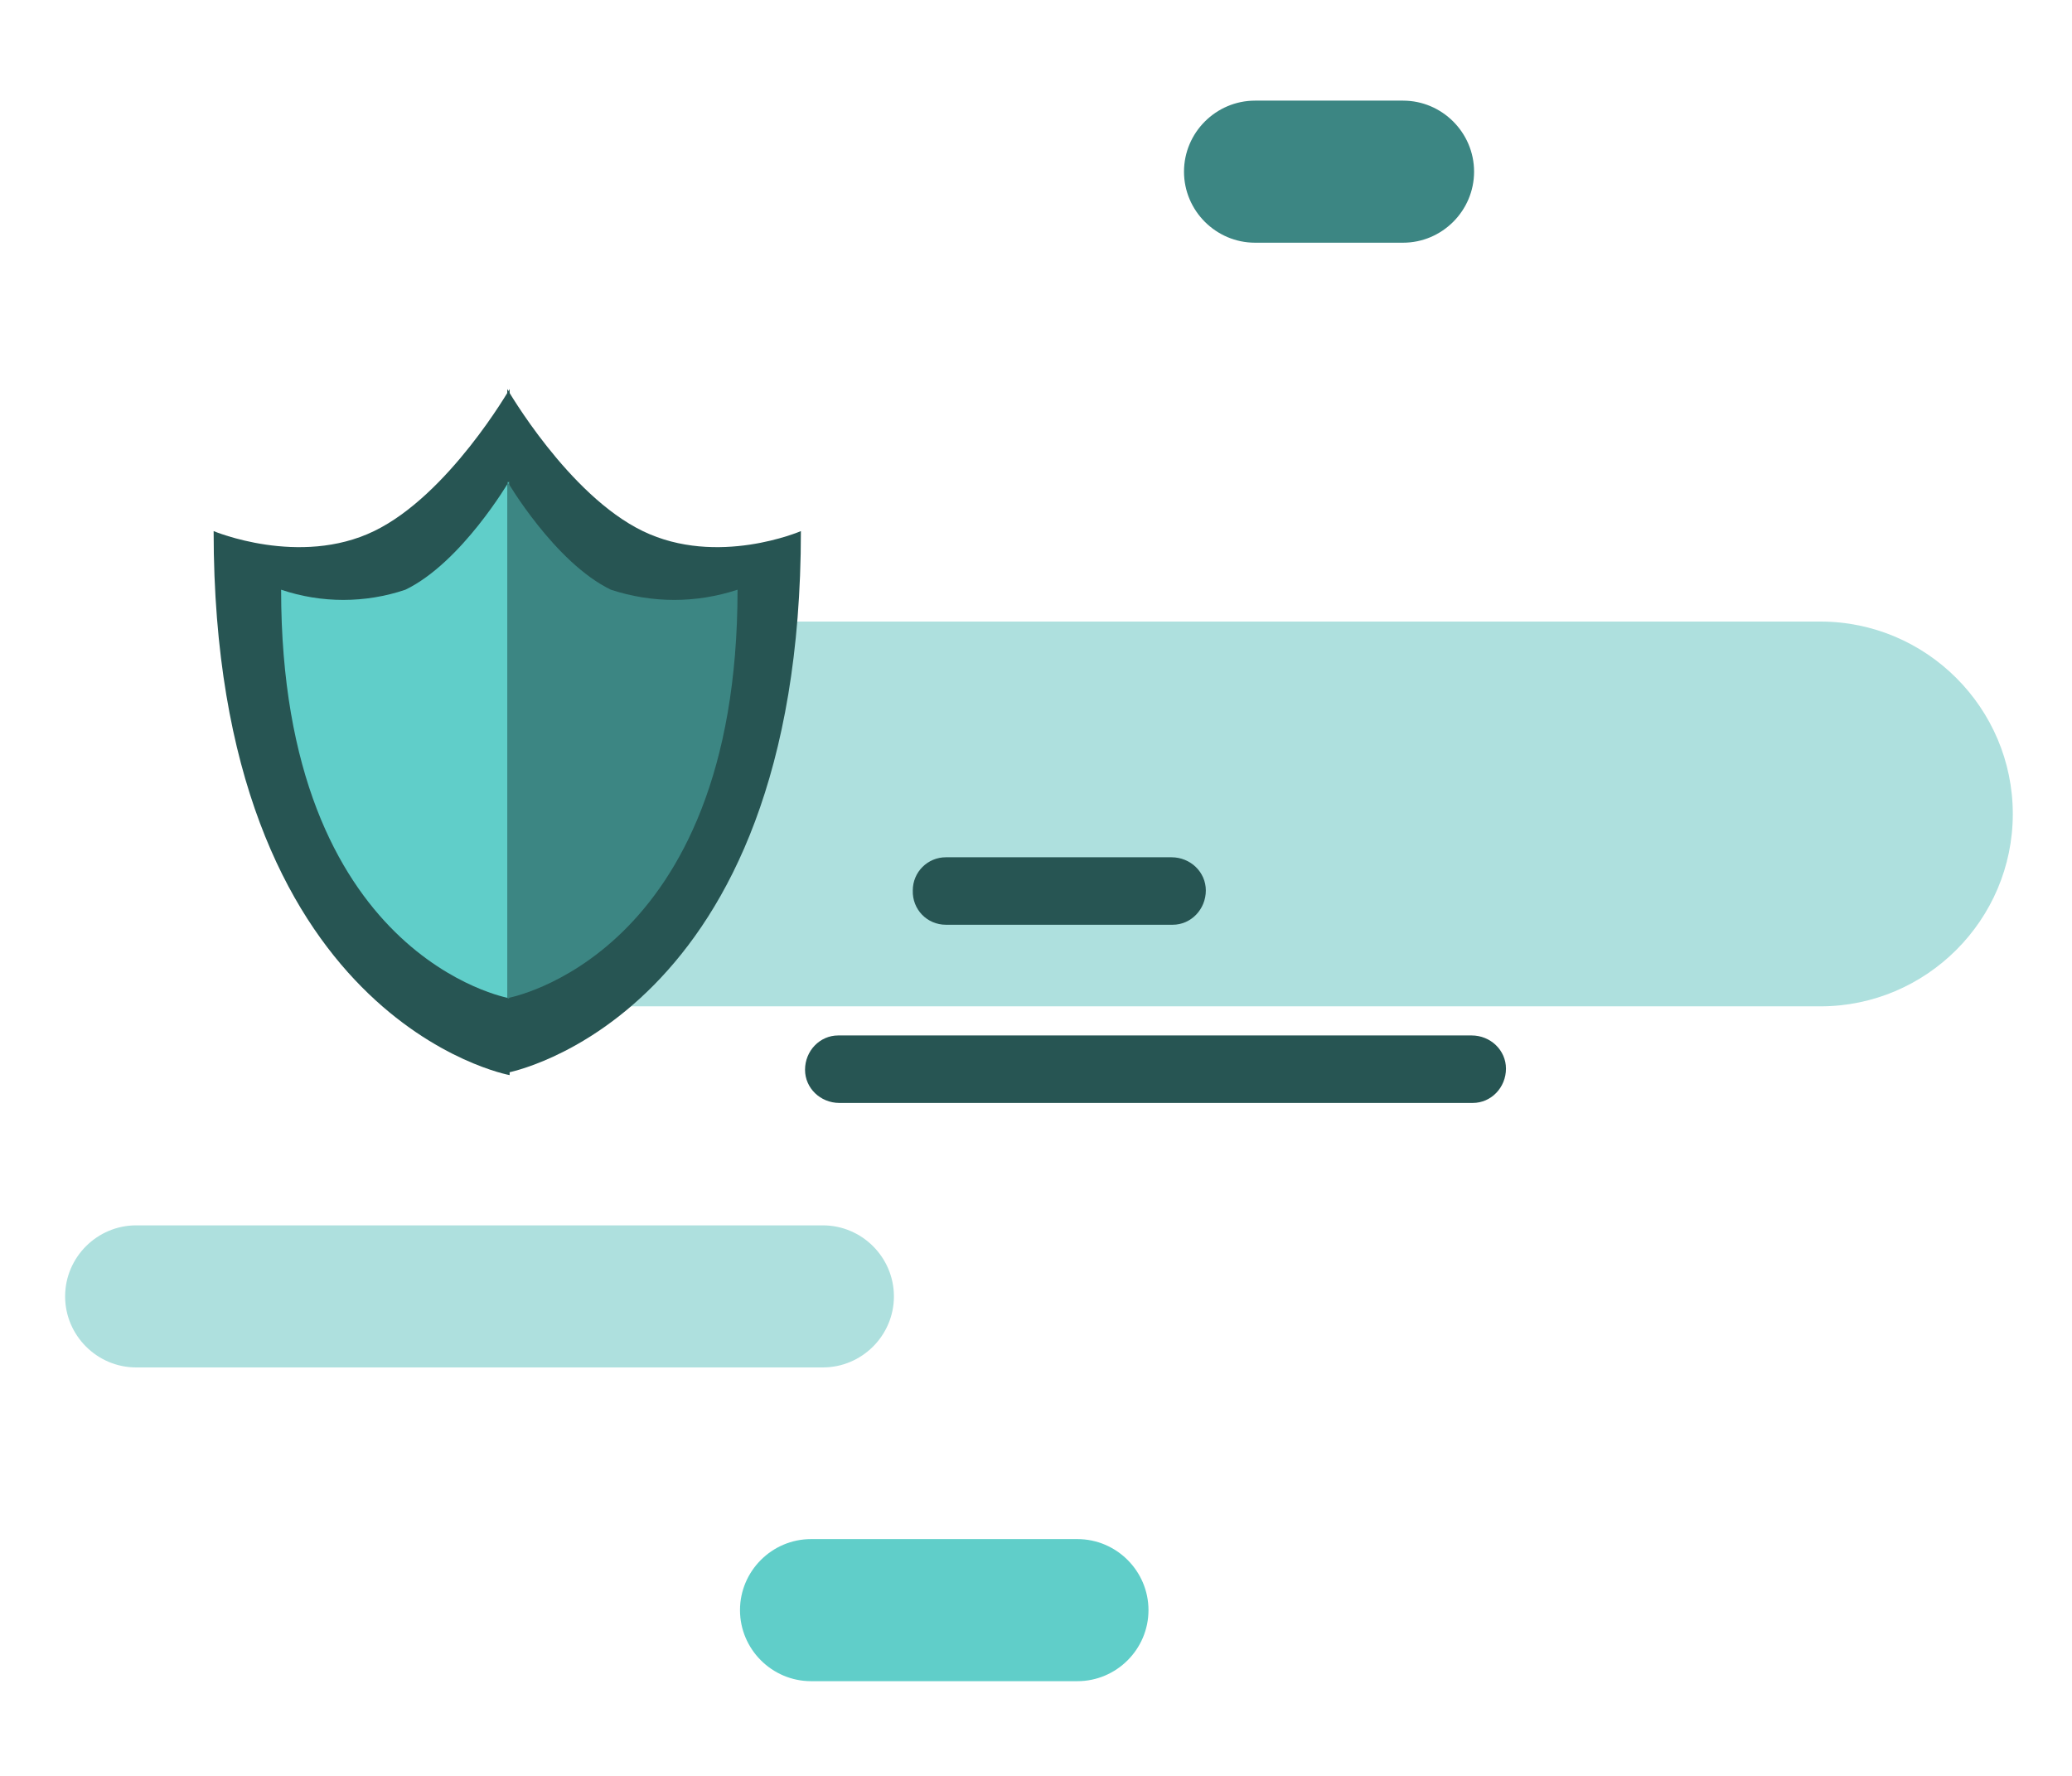 <?xml version="1.0" encoding="utf-8"?>
<!-- Generator: Adobe Illustrator 25.4.1, SVG Export Plug-In . SVG Version: 6.00 Build 0)  -->
<svg version="1.1" id="Layer_1" xmlns="http://www.w3.org/2000/svg" xmlns:xlink="http://www.w3.org/1999/xlink" x="0px" y="0px"
	 viewBox="0 0 350 300" style="enable-background:new 0 0 350 300;" xml:space="preserve">
<style type="text/css">
	.st0{fill:#AEE0DE;}
	.st1{fill:#60CEC9;}
	.st2{fill:#3C8683;}
	.st3{fill:#275553;}
</style>
<g>
	<g id="GSec_hero">
		<g id="Group_2105" transform="translate(-2 1)">
			<path id="Rectangle_329" class="st0" d="M94.5,104h215c17.9,0,32.5,14.6,32.5,32.5l0,0c0,17.9-14.6,32.5-32.5,32.5h-215
				C76.6,169,62,154.4,62,136.5l0,0C62,118.6,76.6,104,94.5,104z"/>
			<path id="Rectangle_330" class="st0" d="M25,206h116c6.6,0,12,5.4,12,12l0,0c0,6.6-5.4,12-12,12H25c-6.6,0-12-5.4-12-12l0,0
				C13,211.4,18.4,206,25,206z"/>
			<path id="Rectangle_331" class="st1" d="M139,259h45c6.6,0,12,5.4,12,12l0,0c0,6.6-5.4,12-12,12h-45c-6.6,0-12-5.4-12-12l0,0
				C127,264.4,132.4,259,139,259z"/>
			<path id="Rectangle_332" class="st2" d="M214,16h25c6.6,0,12,5.4,12,12l0,0c0,6.6-5.4,12-12,12h-25c-6.6,0-12-5.4-12-12l0,0
				C202,21.4,207.4,16,214,16z"/>
			<g id="GOI_Dated_Bonds" transform="translate(38.086 64.719)">
				<path id="Path_1226" class="st3" d="M0,24c0,82.8,50,91.9,50,91.9V0c0,0-10.3,17.9-22.9,24S0,24,0,24z"/>
				<path id="Path_1227" class="st3" d="M99.2,24c0,82.4-49.6,91.5-49.6,91.5V0c0,0,10.3,17.9,22.9,24S99.2,24,99.2,24z"/>
				<path id="Path_1226-2" class="st1" d="M11.4,33.9c0,62.2,38.5,69,38.5,69V15.6c0,0-8,13.7-17.5,18.3
					C25.6,36.2,18.2,36.2,11.4,33.9z"/>
				<path id="Path_1227-2" class="st2" d="M88.5,33.9c0,62.2-38.9,69-38.9,69V15.6c0,0,8,13.7,17.5,18.3
					C74.1,36.2,81.5,36.2,88.5,33.9z"/>
				<path id="Path_1261" class="st3" d="M212.5,120.6H105.7c-3.2,0-5.8-2.5-5.8-5.6c0-3.2,2.5-5.8,5.6-5.8c0.1,0,0.1,0,0.2,0h106.8
					c3.2,0,5.8,2.5,5.8,5.6c0,3.2-2.5,5.8-5.6,5.8C212.6,120.6,212.5,120.6,212.5,120.6z"/>
				<path id="Path_1262" class="st3" d="M161.8,90.5h-38.1c-3.2,0-5.7-2.6-5.6-5.8c0-3.1,2.5-5.6,5.6-5.6h38.1
					c3.2,0,5.8,2.5,5.8,5.6c0,3.2-2.5,5.8-5.6,5.8C161.9,90.5,161.8,90.5,161.8,90.5z"/>
			</g>
		</g>
	</g>
</g>
</svg>
